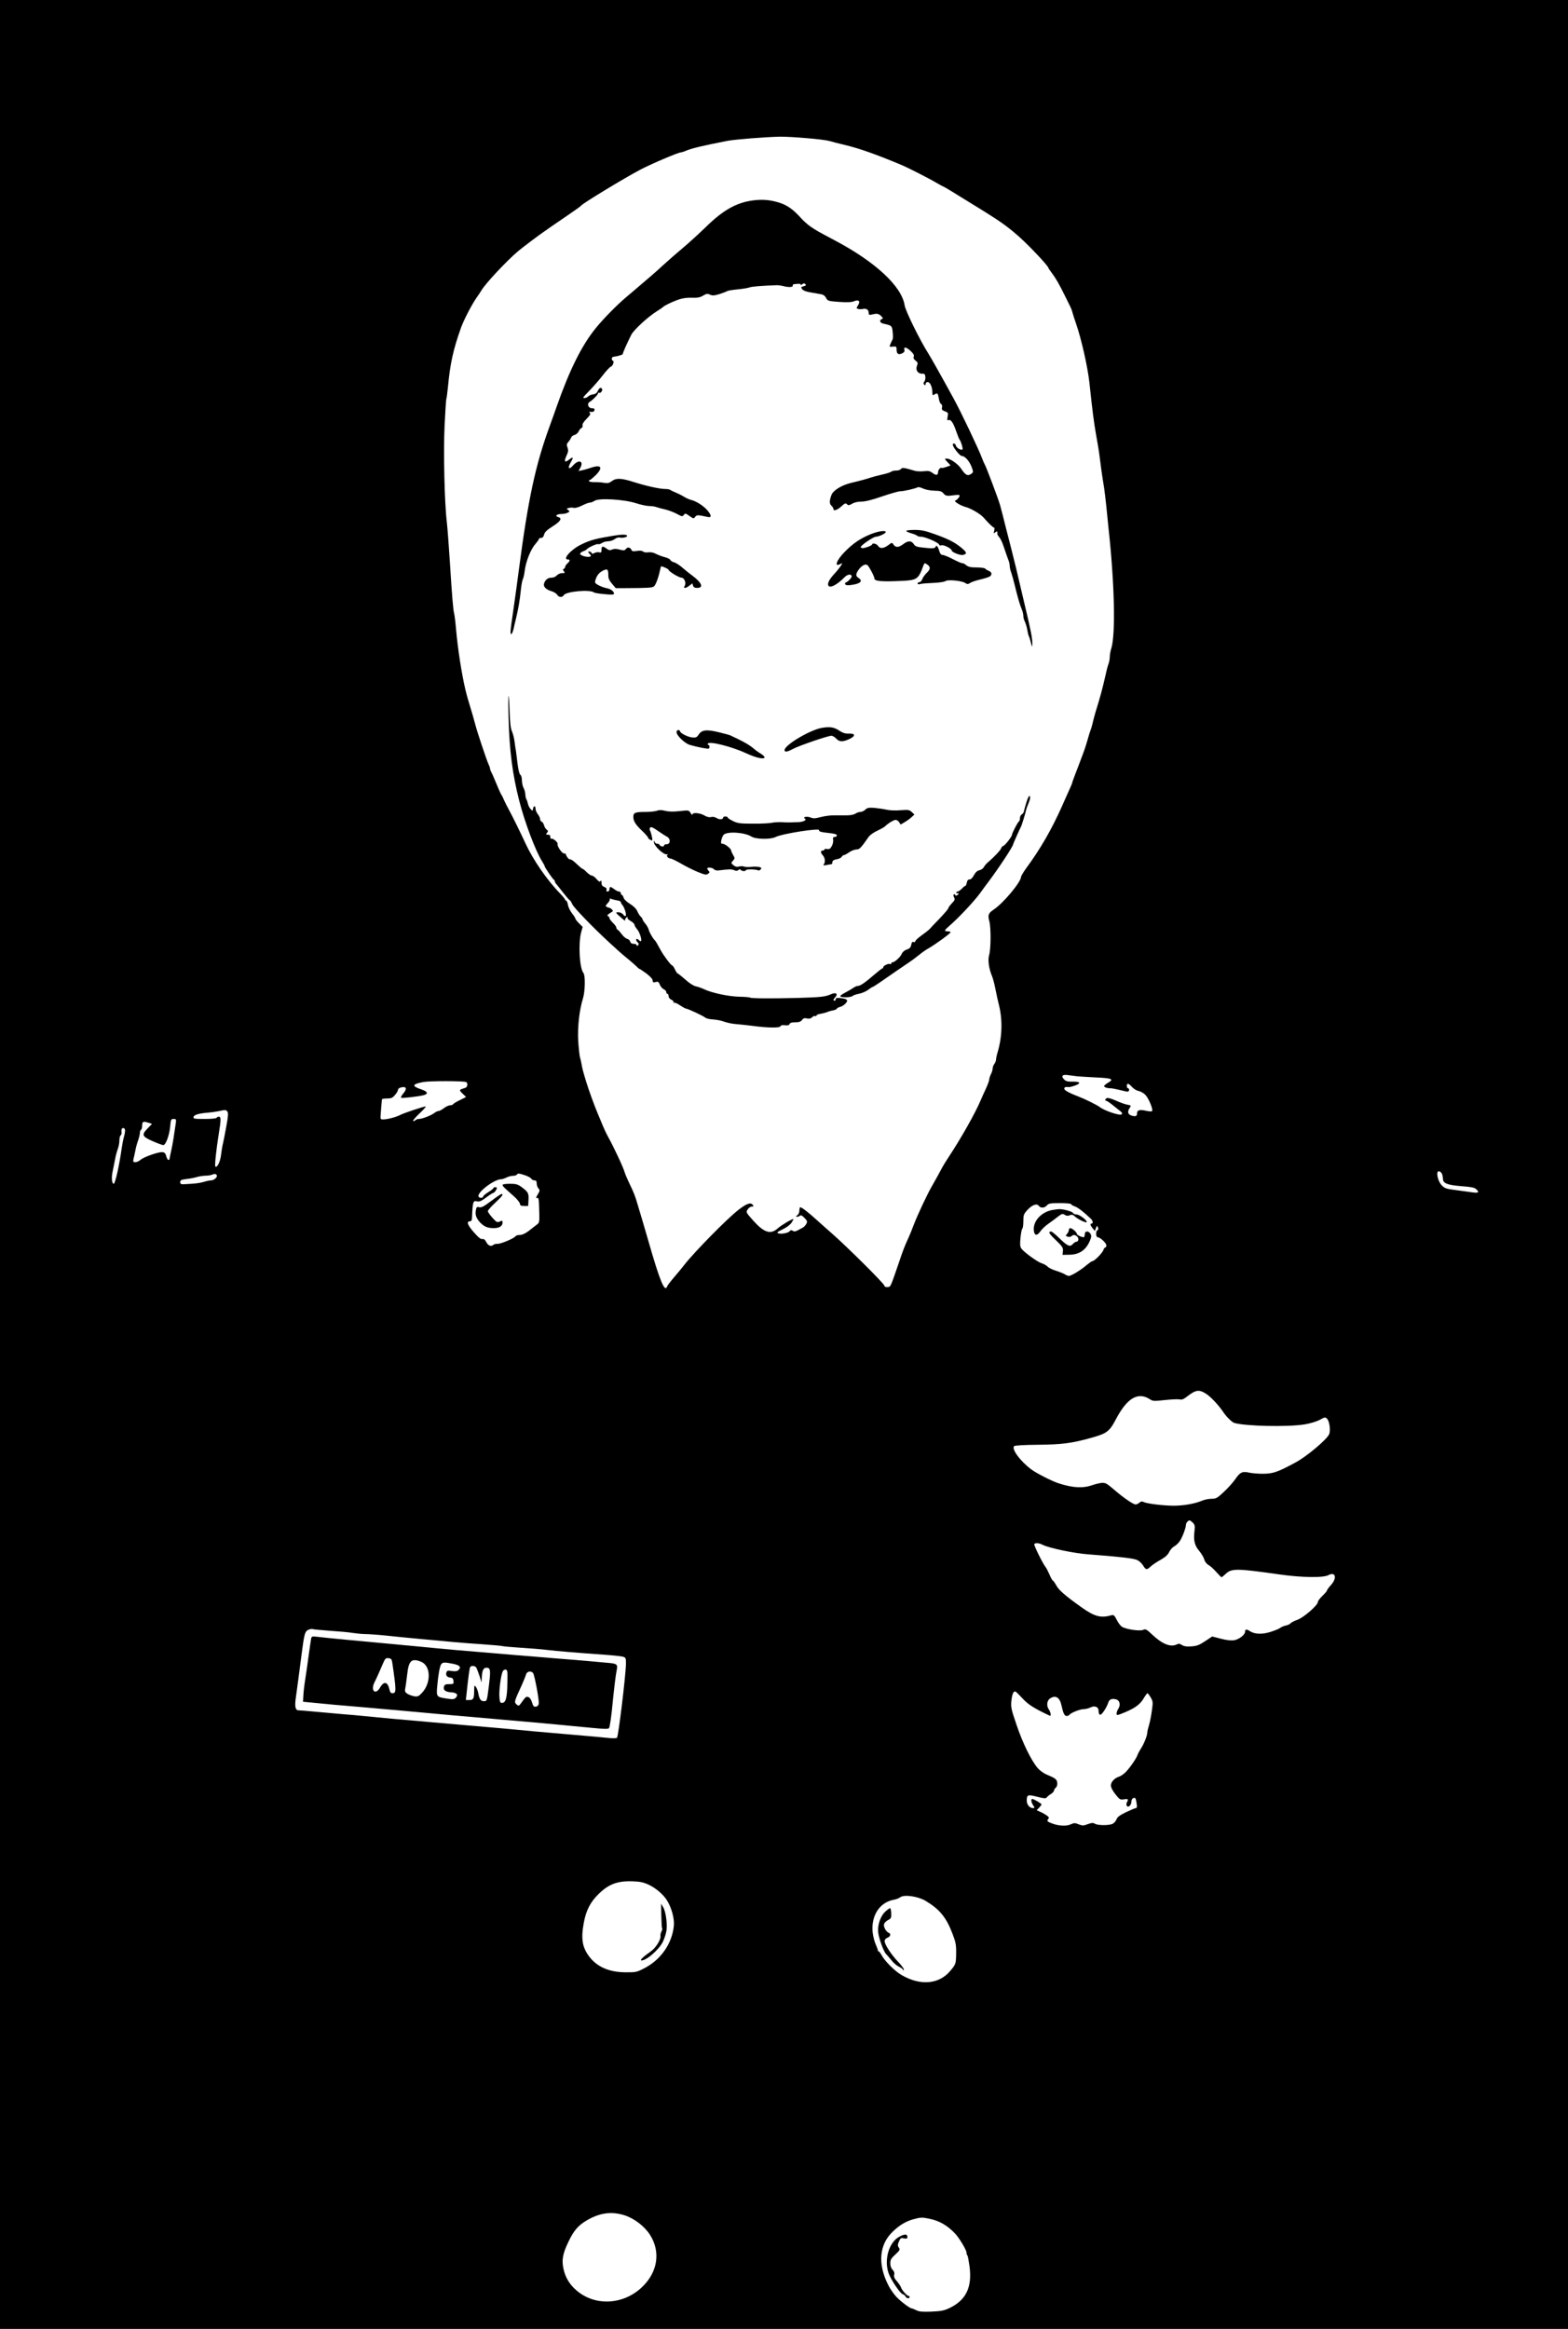 <?xml version="1.0" standalone="no"?>
<!DOCTYPE svg PUBLIC "-//W3C//DTD SVG 20010904//EN"
 "http://www.w3.org/TR/2001/REC-SVG-20010904/DTD/svg10.dtd">
<svg version="1.0" xmlns="http://www.w3.org/2000/svg"
 width="1379pt" height="2048pt" viewBox="0 0 1379 2048"
 preserveAspectRatio="xMidYMid meet">
<g transform="translate(0,2048) scale(0.1,-0.1)"
fill="#000000" stroke="none">
<path d="M0 10240 l0 -10240 6895 0 6895 0 0 10240 0 10240 -6895 0 -6895 0 0
-10240z m7095 9025 c88 -7 176 -18 195 -24 19 -6 84 -22 145 -37 122 -29 272
-82 489 -173 57 -23 252 -123 314 -160 29 -17 55 -31 57 -31 5 0 99 -57 190
-114 28 -17 59 -37 70 -43 11 -7 61 -38 110 -68 144 -90 214 -141 310 -228 90
-82 236 -238 244 -260 2 -7 16 -28 31 -47 33 -43 67 -102 115 -200 20 -41 41
-84 47 -95 6 -11 15 -33 19 -50 4 -16 19 -61 32 -100 47 -134 102 -378 118
-520 26 -247 40 -354 59 -460 12 -66 26 -149 30 -185 8 -68 24 -184 41 -285 5
-33 13 -105 19 -160 5 -55 14 -140 19 -190 53 -483 63 -929 25 -1055 -8 -25
-14 -59 -14 -77 0 -17 -5 -44 -10 -58 -6 -15 -17 -55 -24 -89 -32 -139 -46
-192 -92 -341 -8 -27 -19 -68 -24 -91 -5 -22 -13 -51 -19 -65 -5 -13 -17 -51
-26 -84 -9 -33 -23 -76 -30 -95 -7 -19 -19 -53 -28 -75 -8 -22 -28 -76 -46
-121 -17 -44 -31 -83 -31 -87 0 -4 -14 -37 -31 -74 -17 -38 -43 -95 -57 -128
-94 -211 -192 -380 -317 -550 -24 -33 -44 -67 -45 -75 -1 -47 -158 -235 -243
-290 -45 -31 -51 -47 -36 -102 15 -56 14 -244 -2 -297 -13 -43 -2 -120 26
-186 7 -16 21 -68 30 -115 9 -47 23 -110 31 -140 32 -131 28 -278 -12 -412 -8
-26 -14 -55 -14 -65 0 -11 -7 -28 -15 -39 -8 -10 -15 -29 -15 -40 0 -12 -7
-35 -15 -50 -8 -16 -15 -37 -15 -47 0 -9 -13 -45 -29 -80 -16 -34 -37 -80 -46
-102 -48 -114 -173 -335 -282 -500 -22 -33 -46 -72 -54 -87 -24 -45 -65 -121
-87 -158 -41 -68 -133 -264 -168 -356 -13 -35 -32 -83 -43 -106 -32 -69 -51
-117 -81 -208 -81 -236 -76 -225 -103 -228 -18 -2 -27 2 -31 15 -7 22 -330
343 -456 453 -47 41 -107 95 -135 120 -80 73 -142 120 -149 113 -3 -4 -6 -17
-6 -31 0 -14 -8 -31 -17 -38 -15 -11 -16 -13 -3 -14 9 0 21 5 26 10 7 7 20 0
39 -20 25 -26 27 -32 16 -53 -7 -12 -20 -27 -30 -32 -67 -37 -73 -39 -89 -28
-13 7 -20 6 -27 -4 -12 -16 -77 -28 -102 -18 -14 5 -5 13 41 35 36 17 67 41
78 59 11 17 18 31 15 31 -15 0 -109 -56 -137 -82 -63 -57 -121 -38 -218 71
-62 70 -63 71 -46 96 9 14 25 25 36 25 17 0 19 2 7 16 -18 22 -52 11 -123 -44
-95 -72 -390 -372 -477 -484 -18 -24 -58 -72 -89 -108 -31 -36 -60 -73 -63
-83 -21 -56 -64 48 -167 408 -23 77 -47 160 -54 185 -8 25 -24 79 -36 120 -25
87 -35 111 -78 200 -17 36 -34 76 -38 90 -11 42 -94 219 -147 315 -19 35 -34
67 -68 150 -4 11 -15 36 -23 55 -25 58 -81 211 -100 275 -32 106 -35 119 -41
155 -3 19 -10 49 -15 65 -4 17 -11 82 -15 145 -6 123 10 267 42 370 19 62 22
202 4 224 -34 41 -46 253 -21 353 l14 52 -32 32 c-18 18 -32 37 -32 41 0 5
-13 26 -29 46 -16 20 -33 54 -36 75 -4 20 -11 37 -16 37 -5 0 -9 4 -9 9 0 4
-21 30 -47 57 -110 112 -236 295 -300 434 -48 104 -115 239 -142 289 -17 30
-37 71 -46 90 -8 20 -19 43 -25 51 -5 8 -16 31 -24 50 -8 19 -24 58 -36 85
-11 28 -25 58 -30 67 -6 10 -10 23 -10 29 0 6 -7 25 -15 42 -17 37 -99 283
-114 342 -6 22 -17 63 -25 90 -36 118 -49 163 -63 220 -34 147 -67 357 -83
540 -5 61 -13 119 -16 130 -8 27 -19 152 -38 460 -9 143 -21 296 -26 341 -21
167 -31 621 -20 853 6 124 13 228 15 232 3 4 9 53 15 110 19 203 46 326 115
519 25 68 89 192 132 256 21 30 43 63 48 72 36 61 222 259 320 342 32 28 188
145 225 170 12 8 40 27 61 43 22 15 90 62 152 104 62 42 115 80 118 85 12 19
388 247 524 318 98 51 331 150 353 150 6 0 26 6 44 14 50 21 138 43 363 87 65
13 345 35 465 37 41 1 147 -5 235 -13z m2380 -8250 c28 -2 101 -7 163 -10 141
-6 161 -15 109 -45 -20 -12 -37 -26 -37 -30 0 -11 26 -20 55 -20 13 0 50 -7
82 -15 31 -8 63 -15 70 -15 7 0 13 7 13 15 0 8 -4 15 -10 15 -5 0 -10 9 -10
20 0 28 15 25 46 -9 14 -16 40 -32 58 -35 18 -4 45 -19 59 -34 30 -31 71 -132
59 -143 -4 -4 -28 -3 -53 3 -55 13 -79 6 -79 -21 0 -26 -11 -32 -46 -22 -34 9
-42 33 -20 66 16 24 15 24 -22 31 -20 4 -65 20 -99 36 -34 15 -68 25 -77 22
-17 -7 -22 -24 -7 -24 5 0 29 -16 53 -35 23 -19 54 -43 68 -54 18 -14 22 -23
15 -30 -15 -15 -152 31 -195 65 -21 16 -127 69 -180 89 -87 33 -130 57 -130
71 0 14 12 18 39 14 8 -1 34 6 59 15 54 21 41 35 -31 33 -37 0 -54 4 -69 20
-28 28 -15 45 31 38 20 -3 59 -8 86 -11z m-5377 -50 c18 -6 15 -45 -5 -51 -58
-18 -58 -18 -25 -51 l31 -30 -54 -27 c-30 -14 -57 -31 -60 -36 -3 -6 -16 -10
-27 -10 -12 0 -36 -11 -54 -25 -18 -14 -39 -25 -47 -25 -8 0 -25 -8 -38 -18
-29 -22 -107 -52 -135 -52 -11 0 -25 -5 -32 -12 -6 -6 -15 -9 -19 -5 -3 4 23
34 58 67 35 33 59 60 52 60 -18 0 -194 -59 -224 -75 -31 -17 -103 -37 -144
-39 -27 -1 -30 2 -28 29 2 35 10 136 12 148 1 4 21 7 45 7 37 0 48 5 70 31 14
17 26 36 26 44 0 14 21 25 51 25 26 0 24 -23 -6 -58 -14 -17 -22 -33 -17 -36
9 -5 150 11 197 23 44 11 37 32 -17 50 -90 30 -86 47 16 66 56 10 342 10 374
0z m-2099 -259 c10 -12 8 -41 -9 -133 -12 -65 -25 -134 -30 -153 -5 -19 -12
-62 -16 -96 -6 -58 -35 -117 -50 -102 -7 8 7 143 31 294 19 115 19 144 1 144
-8 0 -18 -4 -21 -10 -3 -6 -50 -10 -106 -10 -89 0 -100 2 -97 17 3 19 46 32
123 38 28 2 70 8 95 13 65 14 66 13 79 -2z m-453 -103 c-18 -125 -26 -176 -40
-241 -9 -40 -16 -75 -16 -78 0 -2 -4 -4 -10 -4 -5 0 -13 15 -18 33 -6 24 -14
33 -34 35 -33 4 -166 -43 -193 -68 -12 -11 -32 -20 -44 -20 -20 0 -22 4 -17
28 4 15 11 47 16 72 4 25 15 65 24 90 9 25 16 55 16 67 0 12 5 25 10 28 6 3
10 19 10 35 0 37 9 42 52 28 l35 -11 -39 -40 c-55 -57 -49 -71 46 -113 44 -19
85 -34 92 -34 21 0 52 82 60 158 6 68 8 72 31 72 22 0 23 -3 19 -37z m-446
-65 c0 -12 -4 -35 -9 -52 -6 -17 -15 -65 -21 -106 -21 -151 -57 -310 -70 -310
-16 0 -21 55 -10 105 6 28 15 75 21 105 5 30 16 72 24 93 8 20 15 55 15 77 0
21 5 42 10 45 6 4 10 14 9 23 -3 32 1 42 16 42 9 0 15 -9 15 -22z m11580 -377
c5 -11 10 -31 10 -45 0 -42 37 -57 161 -67 82 -6 116 -12 130 -25 32 -28 23
-37 -28 -30 -27 4 -92 13 -146 20 -87 11 -101 15 -127 42 -35 35 -54 124 -26
124 8 0 20 -9 26 -19z m-10773 -18 c6 -16 -26 -43 -50 -43 -12 0 -42 -6 -67
-14 -40 -11 -71 -15 -175 -20 -24 -1 -30 3 -30 19 0 17 9 21 55 27 30 3 71 11
90 17 19 6 53 11 75 12 22 0 49 4 60 9 24 10 37 8 42 -7z m2713 1 c25 -9 49
-22 53 -30 4 -8 17 -14 27 -14 15 0 20 -7 20 -27 0 -14 7 -34 15 -43 14 -16
14 -21 -6 -54 -15 -25 -17 -35 -7 -31 16 6 18 -5 21 -138 2 -68 -1 -81 -18
-93 -11 -8 -29 -22 -41 -32 -53 -44 -86 -62 -113 -62 -16 0 -33 -5 -37 -11
-11 -19 -134 -70 -159 -67 -12 1 -29 -3 -37 -10 -21 -17 -46 -6 -63 28 -10 19
-20 27 -33 24 -12 -4 -35 14 -76 61 -56 64 -66 95 -31 95 9 0 15 10 16 28 6
147 9 157 46 147 19 -4 37 3 79 35 29 22 58 40 63 40 9 0 31 31 31 44 0 3 -7
6 -15 6 -8 0 -15 -3 -15 -7 0 -5 -20 -21 -45 -36 -25 -16 -45 -32 -45 -37 0
-15 -29 -19 -40 -5 -25 31 133 155 198 155 9 0 30 7 46 15 15 8 41 15 57 15
15 0 31 5 34 10 8 14 22 12 75 -6z m4800 -253 c0 -5 15 -14 33 -20 28 -10 76
-47 140 -108 19 -18 23 -43 7 -43 -15 0 -12 -15 9 -41 l20 -24 9 25 c9 23 11
24 18 6 5 -13 3 -21 -4 -24 -17 -5 -15 -62 1 -62 22 0 77 -51 77 -71 0 -11 -4
-19 -9 -19 -5 0 -13 -10 -17 -22 -7 -25 -79 -98 -96 -98 -6 0 -27 -15 -48 -32
-50 -44 -138 -98 -159 -98 -9 0 -25 6 -36 14 -11 7 -46 21 -77 31 -31 9 -65
26 -74 36 -9 10 -33 24 -53 30 -40 13 -156 98 -179 130 -11 16 -13 37 -7 95 4
40 11 76 16 80 5 3 9 32 9 65 0 53 3 63 35 98 41 45 83 61 101 37 16 -22 51
-20 71 4 15 17 30 20 115 20 54 0 98 -4 98 -9z m1192 -1671 c41 -28 108 -100
148 -160 26 -39 75 -87 95 -93 98 -29 470 -37 618 -13 53 9 105 25 134 40 42
24 48 25 63 11 22 -20 34 -105 19 -138 -21 -47 -197 -195 -294 -247 -161 -87
-199 -100 -292 -100 -43 0 -96 5 -118 10 -59 13 -79 4 -120 -56 -21 -30 -66
-81 -102 -114 -58 -54 -68 -60 -107 -60 -24 0 -61 -7 -82 -16 -66 -28 -165
-45 -254 -45 -94 1 -235 18 -263 33 -13 7 -24 5 -36 -6 -10 -9 -25 -16 -34
-16 -20 0 -102 56 -177 120 -79 67 -83 69 -115 70 -17 0 -56 -9 -88 -20 -83
-29 -170 -25 -297 16 -59 19 -196 89 -240 122 -98 73 -176 180 -151 205 6 6
91 11 213 12 205 2 292 13 458 59 145 40 167 56 226 169 98 185 194 240 299
171 24 -16 36 -16 128 -6 56 6 114 9 129 6 21 -5 37 1 65 23 81 63 108 67 175
23z m-121 -1131 c17 -17 19 -28 14 -74 -10 -79 1 -127 42 -174 19 -23 39 -56
44 -74 5 -20 20 -39 35 -48 15 -7 46 -35 69 -61 24 -27 45 -48 48 -48 3 0 19
13 36 29 53 50 97 49 471 -4 203 -29 395 -31 436 -5 12 7 29 10 38 7 27 -11
19 -54 -19 -96 -19 -21 -35 -43 -35 -48 0 -5 -18 -26 -40 -47 -22 -21 -40 -45
-40 -54 0 -28 -124 -136 -179 -156 -27 -9 -55 -24 -61 -31 -6 -8 -26 -17 -43
-20 -18 -4 -39 -13 -47 -20 -8 -7 -46 -23 -84 -35 -74 -24 -140 -22 -182 5
-31 20 -44 19 -44 -4 0 -27 -53 -68 -97 -75 -24 -4 -66 0 -115 13 l-77 20 -62
-41 c-51 -34 -73 -43 -121 -46 -42 -3 -65 0 -83 12 -19 12 -30 14 -44 6 -53
-28 -128 1 -215 83 -53 50 -61 54 -83 44 -30 -13 -151 5 -187 28 -12 8 -33 36
-45 61 -19 38 -27 45 -45 40 -95 -27 -149 -13 -268 72 -140 100 -196 148 -218
190 -13 23 -26 42 -30 42 -4 0 -18 24 -30 53 -12 28 -28 59 -35 67 -23 28
-105 193 -99 201 8 13 41 11 72 -5 59 -30 279 -76 407 -85 263 -20 390 -34
422 -48 19 -7 43 -29 55 -48 24 -41 34 -43 67 -11 15 14 53 40 86 58 42 24 65
44 77 69 9 19 28 41 42 49 15 7 37 27 49 44 23 30 57 120 57 148 0 15 19 38
32 38 4 0 17 -9 29 -21z m-7588 -950 c77 -5 167 -13 201 -19 33 -5 84 -10 111
-10 28 0 113 -6 190 -14 77 -9 219 -22 315 -31 96 -9 222 -20 280 -26 58 -5
170 -14 250 -19 80 -6 154 -12 165 -15 11 -3 85 -10 164 -15 79 -5 183 -13
230 -19 91 -11 276 -26 501 -42 74 -5 149 -13 165 -17 29 -8 30 -11 30 -63 -1
-96 -67 -644 -79 -651 -6 -4 -31 -5 -56 -3 -25 3 -200 19 -390 35 -190 16
-390 34 -445 40 -55 5 -129 12 -165 15 -36 3 -139 12 -230 20 -91 8 -246 21
-345 30 -249 21 -493 44 -600 55 -49 5 -126 12 -170 15 -44 4 -149 13 -234 21
-85 8 -160 14 -167 14 -26 0 -33 34 -23 105 11 78 30 220 53 400 22 168 28
188 56 202 14 7 32 10 40 7 8 -3 77 -9 153 -15z m6094 -599 c46 -50 101 -85
236 -148 13 -6 7 34 -8 54 -23 31 -19 79 10 98 48 32 85 10 100 -60 16 -72 27
-94 45 -94 10 0 22 5 25 10 11 17 92 50 125 50 17 0 44 7 61 15 33 18 68 6 70
-23 2 -32 4 -37 14 -41 12 -6 57 61 71 104 10 32 30 41 70 31 31 -8 41 -48 20
-81 -9 -13 -16 -33 -16 -44 0 -18 4 -17 73 11 90 38 133 69 166 124 14 24 29
44 33 44 3 0 16 -17 28 -37 20 -35 21 -42 10 -118 -6 -44 -17 -101 -25 -126
-8 -26 -15 -55 -15 -65 0 -27 -31 -104 -57 -142 -12 -19 -25 -43 -29 -55 -10
-33 -82 -134 -115 -161 -16 -14 -39 -28 -51 -31 -37 -12 -68 -46 -68 -76 0
-17 15 -47 40 -78 37 -47 42 -49 75 -44 37 6 41 2 26 -26 -6 -10 -6 -23 -1
-31 12 -20 40 5 40 37 0 13 7 26 15 30 21 7 23 4 31 -45 5 -30 3 -42 -6 -42
-6 0 -45 -16 -87 -36 -57 -28 -77 -43 -84 -64 -6 -15 -21 -32 -35 -39 -33 -15
-129 -14 -154 1 -16 10 -28 9 -63 -3 -38 -15 -47 -15 -80 -2 -33 14 -41 13
-70 0 -36 -17 -102 -15 -159 6 -48 17 -54 23 -39 41 10 11 6 18 -16 33 -15 10
-41 25 -57 31 l-29 13 22 23 c11 12 21 25 21 28 0 8 -68 48 -81 48 -14 0 -11
-28 7 -55 15 -23 15 -25 -2 -25 -28 0 -54 30 -54 64 0 54 8 57 90 36 61 -16
77 -17 85 -7 6 8 22 22 38 31 15 10 27 24 27 31 0 7 7 18 16 25 9 8 14 25 12
42 -3 31 -16 41 -96 74 -24 10 -58 35 -76 56 -56 65 -133 222 -186 380 -48
140 -51 158 -45 213 7 63 20 89 39 78 6 -4 34 -32 63 -63z m-3296 -1632 c64
-29 131 -86 164 -138 42 -67 68 -164 61 -228 -17 -159 -118 -300 -266 -374
-60 -31 -72 -33 -161 -32 -141 1 -247 47 -316 137 -63 83 -75 159 -48 302 20
106 57 178 128 248 88 87 165 117 297 113 67 -2 97 -8 141 -28z m2438 -143
c125 -75 183 -145 239 -293 27 -70 32 -97 31 -165 -1 -96 -2 -100 -53 -160
-99 -118 -264 -131 -429 -34 -58 34 -145 121 -172 171 -11 20 -23 36 -27 36
-5 0 -8 5 -8 11 0 5 -9 29 -19 52 -11 24 -22 69 -26 102 -16 148 60 266 186
289 19 3 44 13 55 21 34 27 154 10 223 -30z m-2649 -2765 c88 -28 177 -96 226
-172 96 -150 69 -328 -69 -460 -166 -159 -418 -170 -580 -27 -60 52 -96 114
-112 190 -16 76 -6 131 44 235 47 99 86 144 161 188 114 67 216 81 330 46z
m2682 -31 c90 -18 162 -60 231 -134 36 -40 97 -142 97 -164 0 -10 3 -21 8 -25
4 -4 12 -49 19 -99 23 -182 -31 -293 -175 -363 -48 -23 -74 -28 -159 -32 -80
-3 -108 -1 -134 12 -18 9 -36 16 -40 16 -16 0 -95 59 -136 102 -22 24 -55 70
-71 103 -95 187 -80 357 40 471 58 56 115 90 180 108 67 18 76 18 140 5z"/>
<path d="M6625 18718 c-148 -19 -265 -85 -418 -235 -62 -60 -155 -145 -207
-188 -52 -44 -127 -109 -166 -145 -39 -36 -86 -78 -105 -94 -61 -52 -154 -131
-159 -136 -3 -3 -32 -27 -65 -55 -77 -65 -203 -192 -269 -275 -121 -150 -228
-365 -342 -690 -12 -36 -39 -110 -59 -165 -127 -348 -189 -638 -271 -1260 -13
-99 -34 -256 -48 -350 -14 -93 -26 -183 -26 -200 0 -41 17 -20 29 35 6 25 14
63 20 85 18 73 33 159 41 241 4 45 13 90 18 100 6 11 13 45 17 77 10 80 53
188 93 232 17 20 32 41 32 46 0 5 9 9 19 9 13 0 21 9 26 28 4 21 23 40 75 73
71 45 87 72 49 82 -32 8 -13 27 27 27 20 0 45 5 56 11 20 11 20 13 4 24 -15
12 -15 13 6 18 13 4 33 4 45 1 12 -3 42 5 71 20 28 14 59 26 69 26 10 0 29 7
42 16 37 26 259 13 364 -21 43 -14 95 -25 117 -25 21 0 49 -4 62 -9 13 -5 48
-14 78 -21 30 -7 77 -25 103 -39 44 -24 49 -25 61 -9 12 16 15 15 49 -9 36
-25 38 -26 51 -8 13 18 23 18 109 -1 37 -9 36 15 -4 61 -35 39 -98 79 -142 89
-16 4 -45 17 -65 30 -20 12 -53 28 -72 36 -19 7 -39 17 -45 22 -5 4 -25 8 -45
8 -48 0 -166 26 -276 61 -109 35 -155 37 -193 8 -23 -17 -37 -20 -68 -15 -21
4 -59 7 -85 6 -27 0 -48 4 -48 10 0 5 4 10 9 10 5 0 27 19 50 41 68 69 49 97
-44 65 -22 -8 -55 -17 -73 -21 l-34 -7 17 31 c30 59 -17 72 -64 19 -38 -43
-52 -28 -23 24 28 47 25 56 -12 27 -39 -31 -48 -20 -25 31 17 37 19 50 10 74
-9 25 -8 33 8 50 10 12 21 29 24 38 3 10 17 20 30 23 14 4 30 18 36 31 6 14
17 27 25 30 7 3 12 13 9 23 -3 11 10 32 36 58 31 31 37 43 28 52 -9 9 -6 11
13 9 16 -2 25 3 28 15 3 12 -3 17 -22 17 -32 0 -47 39 -21 55 26 15 75 65 75
76 0 6 4 8 9 5 12 -8 34 21 26 34 -11 17 -23 11 -37 -17 -9 -19 -22 -29 -42
-31 -16 -2 -35 -10 -43 -18 -14 -14 -43 -20 -43 -9 0 3 26 32 58 64 31 32 82
90 112 129 30 39 62 74 71 77 19 6 34 48 19 53 -14 5 -12 32 3 34 41 5 87 19
85 27 -2 6 38 96 74 167 22 44 149 160 228 209 25 15 47 31 50 34 10 12 71 42
127 63 41 15 78 21 125 20 51 -2 74 2 101 18 29 18 39 19 61 9 22 -10 37 -9
84 5 31 10 62 22 67 26 6 4 46 11 90 15 43 4 91 12 105 17 20 8 101 15 245 20
11 0 34 -3 50 -7 48 -13 90 -12 87 3 -2 12 3 14 50 16 16 1 24 -2 20 -9 -3 -5
2 -4 12 4 12 11 20 11 28 3 11 -11 9 -13 -29 -24 -9 -2 -8 -8 2 -21 8 -12 35
-22 72 -28 32 -6 73 -13 91 -16 22 -3 37 -14 47 -33 14 -26 18 -28 115 -35 72
-5 110 -3 131 6 42 17 58 0 35 -36 -15 -23 -15 -26 -1 -31 9 -4 28 -4 44 -1
31 7 51 -7 51 -36 0 -16 5 -18 28 -13 44 11 59 9 82 -14 17 -17 18 -21 5 -26
-24 -10 -17 -33 13 -40 76 -17 77 -17 83 -75 3 -30 3 -58 -1 -64 -3 -5 -12
-23 -18 -38 -12 -28 -12 -28 20 -25 30 3 33 0 33 -24 0 -39 15 -51 48 -36 18
9 25 18 21 30 -9 31 14 28 52 -6 27 -25 35 -39 30 -52 -5 -13 0 -23 16 -35 20
-16 22 -21 12 -47 -14 -36 9 -70 46 -68 20 1 26 -4 28 -27 2 -16 -2 -35 -9
-43 -9 -11 -9 -18 -1 -26 9 -9 12 -8 12 5 0 10 8 17 19 17 21 0 41 -44 41 -92
0 -25 2 -27 20 -16 24 15 29 10 37 -38 3 -22 12 -43 20 -47 8 -5 11 -17 8 -30
-5 -18 0 -25 25 -34 29 -11 31 -14 24 -47 -5 -30 -4 -35 9 -30 20 7 41 -24 67
-100 11 -33 24 -64 28 -70 14 -18 32 -78 27 -87 -9 -13 -53 11 -58 32 -5 20
-27 27 -27 8 0 -22 62 -99 79 -99 27 0 66 -44 86 -96 16 -44 16 -46 -1 -59
-33 -25 -52 -15 -93 46 -26 39 -95 87 -123 86 -23 0 -23 -1 7 -33 l25 -27 -37
-13 c-20 -7 -39 -11 -42 -9 -8 9 -31 -17 -31 -36 0 -29 -17 -32 -49 -8 -24 18
-38 20 -77 15 -27 -3 -62 -1 -79 4 -95 28 -110 30 -121 16 -6 -8 -24 -14 -42
-14 -17 1 -37 -4 -44 -10 -7 -6 -45 -18 -83 -26 -39 -9 -81 -20 -95 -25 -32
-11 -85 -26 -181 -49 -76 -19 -149 -63 -165 -101 -20 -50 -21 -80 -3 -97 11
-9 19 -23 19 -31 0 -21 37 -7 74 28 26 24 33 26 45 15 11 -12 18 -11 45 4 19
12 50 19 81 19 34 0 92 14 181 45 73 25 146 46 162 46 32 0 134 24 153 35 5 4
27 -1 47 -11 22 -10 62 -18 99 -19 51 -1 64 -5 80 -23 19 -24 31 -26 101 -16
23 3 42 2 42 -3 0 -14 -23 -40 -39 -45 -17 -5 46 -44 87 -55 47 -11 136 -63
164 -96 41 -48 82 -87 91 -87 4 0 4 -12 1 -27 -7 -25 -6 -27 9 -14 16 13 22 8
18 -13 -1 -5 7 -18 17 -30 11 -11 30 -52 42 -91 13 -38 29 -85 36 -103 8 -18
14 -44 14 -57 0 -14 6 -42 14 -62 7 -21 21 -69 30 -108 25 -103 46 -176 62
-213 8 -18 14 -44 14 -58 0 -14 6 -37 14 -52 7 -15 17 -47 21 -72 4 -25 10
-49 14 -55 3 -5 11 -30 17 -55 11 -44 12 -44 13 -11 1 46 -13 118 -70 356 -26
110 -59 250 -73 310 -15 61 -33 135 -41 165 -8 30 -30 118 -50 195 -19 77 -41
163 -49 191 -15 54 -124 343 -135 359 -4 6 -16 33 -26 60 -28 76 -188 412
-248 520 -18 33 -47 85 -63 115 -63 114 -136 244 -158 279 -77 121 -202 376
-210 426 -25 167 -258 383 -614 571 -149 79 -168 90 -213 121 -25 17 -64 52
-87 78 -67 75 -122 113 -192 134 -78 24 -145 29 -225 19z"/>
<path d="M7970 15811 c0 -4 20 -14 45 -21 25 -7 48 -17 51 -21 3 -5 19 -9 35
-9 36 0 159 -54 159 -70 0 -7 8 -9 21 -5 19 6 89 -30 89 -46 0 -15 76 -45 99
-39 38 9 35 23 -14 63 -56 47 -116 78 -241 122 -78 28 -113 35 -171 35 -40 0
-73 -4 -73 -9z"/>
<path d="M7654 15781 c-89 -37 -153 -80 -226 -155 -72 -73 -94 -136 -38 -106
21 11 21 11 4 -17 -10 -15 -34 -46 -55 -68 -45 -49 -62 -82 -55 -102 12 -30
75 1 147 74 26 25 59 27 59 3 0 -12 -33 -46 -51 -52 -7 -2 -9 -9 -5 -17 5 -8
22 -10 54 -5 80 11 104 35 62 62 -27 16 -25 37 5 77 26 33 55 48 73 36 13 -8
62 -100 62 -117 0 -25 58 -31 245 -22 130 6 143 16 185 132 10 27 12 27 33 13
32 -21 32 -42 -2 -74 -17 -16 -35 -41 -40 -56 -6 -15 -17 -27 -26 -27 -8 0
-15 -5 -15 -11 0 -7 9 -9 23 -5 12 4 64 8 115 10 51 2 99 9 107 16 18 15 141
4 173 -16 19 -13 25 -12 45 0 12 9 54 22 92 31 38 9 75 21 82 27 20 16 15 38
-11 48 -13 5 -27 14 -31 19 -3 6 -37 11 -74 11 -54 0 -74 4 -95 21 -15 12 -29
19 -32 16 -3 -2 -39 13 -80 34 -41 22 -84 39 -94 39 -14 0 -23 12 -31 40 -12
38 -24 50 -31 31 -5 -14 -27 -16 -105 -7 -60 6 -74 11 -87 32 -21 31 -50 31
-92 -1 -40 -30 -67 -32 -85 -5 -14 21 -14 21 -48 -5 -42 -30 -72 -32 -89 -5
-12 19 -52 28 -52 12 0 -9 -59 -32 -83 -32 -9 0 -17 4 -17 9 0 15 111 91 133
91 24 0 87 29 87 41 0 18 -67 8 -136 -20z"/>
<path d="M5395 15769 c-152 -25 -203 -38 -279 -75 -93 -44 -174 -134 -121
-134 21 0 19 -13 -5 -35 -11 -10 -20 -24 -20 -31 0 -7 -6 -14 -12 -17 -10 -3
-10 -7 1 -20 12 -15 10 -17 -16 -17 -16 0 -36 -9 -46 -20 -10 -12 -29 -20 -46
-20 -32 0 -56 -18 -66 -51 -9 -27 15 -53 65 -68 22 -6 44 -21 50 -31 13 -24
46 -26 58 -4 19 33 230 52 267 24 6 -5 47 -11 93 -15 61 -6 82 -5 82 4 0 20
-27 41 -62 48 -18 3 -50 14 -71 25 -31 16 -37 23 -32 41 13 46 31 69 66 88 42
21 49 15 49 -45 0 -22 10 -44 33 -70 l32 -38 85 0 c197 1 236 3 251 15 16 12
41 81 54 145 4 17 8 32 9 32 15 0 66 -24 66 -31 0 -13 91 -69 113 -69 25 0 44
-46 29 -71 -17 -26 7 -26 41 1 l26 20 6 -20 c4 -14 15 -20 35 -20 61 0 43 45
-41 108 -28 20 -69 54 -92 74 -24 20 -55 40 -69 43 -15 4 -29 13 -32 20 -3 8
-24 19 -48 25 -24 6 -59 19 -78 29 -22 12 -47 17 -68 14 -18 -3 -39 0 -47 7
-9 8 -28 9 -55 5 -31 -5 -41 -3 -46 8 -9 24 -35 29 -49 10 -11 -15 -19 -16
-56 -6 -30 8 -49 8 -66 0 -19 -8 -29 -7 -52 11 -32 23 -41 20 -41 -16 0 -20
-4 -23 -21 -19 -12 3 -30 0 -41 -6 -16 -9 -22 -9 -25 1 -3 6 -12 12 -20 12
-14 0 -14 -3 2 -20 15 -17 16 -20 3 -25 -21 -8 -81 8 -86 23 -2 6 9 17 24 23
16 5 31 14 34 18 9 15 91 52 100 46 6 -3 20 1 32 9 12 9 38 16 56 16 19 0 45
9 58 19 14 11 33 17 44 14 27 -7 72 5 65 17 -7 11 -47 11 -120 -1z"/>
<path d="M4473 14155 c8 -279 34 -484 93 -715 48 -189 143 -441 200 -532 13
-20 24 -41 24 -45 0 -10 73 -117 83 -121 4 -2 7 -8 7 -14 0 -5 6 -16 13 -23 6
-8 17 -20 22 -27 65 -83 91 -114 98 -116 4 -2 13 -18 21 -35 11 -28 192 -214
323 -334 23 -21 59 -54 80 -73 21 -19 60 -53 88 -75 27 -22 59 -50 71 -62 12
-13 24 -23 27 -23 4 0 31 -19 62 -41 34 -26 55 -49 55 -62 0 -16 5 -18 26 -13
22 6 27 2 37 -23 6 -16 21 -34 34 -40 13 -6 23 -17 23 -26 0 -8 5 -15 10 -15
6 0 10 -9 10 -20 0 -12 10 -25 25 -32 13 -6 22 -15 18 -21 -3 -6 -2 -7 4 -4 5
3 29 -7 54 -24 24 -16 48 -29 53 -29 15 0 150 -63 169 -79 9 -8 41 -15 70 -16
28 -2 72 -10 97 -20 25 -9 72 -19 105 -21 33 -3 96 -9 140 -15 132 -18 242
-20 249 -4 3 9 16 12 39 9 25 -3 37 0 41 11 4 10 20 15 50 15 34 0 48 5 59 20
11 15 21 19 44 14 21 -4 35 -1 46 11 9 9 21 13 27 10 5 -3 10 -2 10 4 0 6 17
13 38 16 20 4 46 10 57 15 11 5 35 12 53 15 17 4 32 10 32 15 0 4 12 11 27 15
15 3 37 17 49 30 27 29 17 41 -43 48 -32 3 -43 1 -43 -9 0 -8 -4 -14 -10 -14
-15 0 -12 11 7 32 26 29 3 44 -38 25 -52 -23 -89 -27 -304 -33 -236 -6 -396
-4 -409 3 -5 4 -48 7 -95 8 -93 2 -240 33 -309 66 -24 11 -58 23 -75 26 -19 4
-57 29 -91 60 -33 29 -63 53 -67 53 -4 0 -14 16 -23 35 -9 19 -20 35 -24 35
-11 0 -75 86 -102 135 -27 51 -44 79 -50 85 -17 15 -48 69 -54 92 -3 14 -17
40 -31 56 -14 17 -25 34 -25 40 0 5 -7 15 -16 22 -8 8 -21 28 -29 47 -9 21
-32 44 -65 65 -30 18 -53 41 -56 55 -4 12 -10 23 -15 23 -5 0 -9 7 -9 15 0 8
-7 15 -16 15 -9 0 -27 9 -41 20 -14 11 -30 20 -34 20 -5 0 -9 -9 -9 -20 0 -12
-7 -20 -16 -20 -10 0 -14 5 -10 15 4 11 -3 19 -19 25 -18 7 -25 17 -25 37 0
19 -3 24 -9 15 -6 -10 -14 -6 -34 17 -14 17 -33 31 -42 31 -8 0 -29 14 -45 30
-16 17 -33 30 -37 30 -5 0 -28 20 -53 44 -24 24 -50 42 -57 39 -9 -4 -34 27
-37 47 -1 3 -8 5 -16 5 -18 0 -62 65 -56 82 6 14 -42 55 -55 47 -5 -3 -9 4 -9
15 0 15 -6 21 -21 21 -19 0 -20 2 -8 16 11 14 11 18 -3 28 -9 7 -20 24 -23 38
-4 15 -13 29 -21 32 -8 3 -14 13 -14 23 0 10 -9 29 -20 43 -11 14 -20 35 -20
48 0 28 -18 29 -22 0 -3 -21 -4 -21 -20 -4 -10 9 -20 29 -24 44 -3 15 -9 35
-15 44 -5 10 -9 30 -9 45 -1 16 -7 39 -15 53 -8 14 -14 44 -15 67 0 24 -6 45
-14 50 -8 5 -18 44 -25 103 -6 52 -13 102 -14 110 -2 8 -7 42 -11 75 -4 33
-15 76 -24 95 -11 25 -17 75 -20 170 -2 74 -6 137 -9 140 -3 3 -3 -89 0 -205z
m955 -1593 c17 -2 32 -9 32 -15 0 -6 6 -18 14 -26 18 -22 37 -81 29 -94 -4 -6
-11 -3 -20 8 -7 11 -24 21 -38 22 -28 4 -32 -2 -12 -20 44 -40 69 -61 65 -52
-3 6 0 16 8 23 13 12 15 11 13 -4 0 -4 13 -15 30 -25 17 -10 31 -24 31 -31 0
-7 11 -26 24 -41 22 -25 43 -93 33 -103 -3 -3 -12 2 -20 11 -9 8 -18 11 -21 6
-4 -5 1 -17 10 -26 13 -12 14 -19 5 -28 -8 -8 -11 -8 -11 1 0 7 -12 12 -26 12
-17 0 -28 6 -31 19 -3 11 -15 22 -27 25 -12 3 -32 20 -46 38 -13 18 -29 37
-37 41 -7 4 -13 14 -13 21 0 7 -13 25 -30 41 -16 16 -30 34 -30 41 0 7 -6 15
-12 17 -13 6 -6 14 32 37 12 7 13 11 2 22 -7 7 -16 13 -20 14 -4 0 -15 4 -24
8 -15 7 -15 10 7 34 13 14 21 30 18 36 -4 6 1 6 13 1 10 -4 34 -10 52 -13z"/>
<path d="M7232 14080 c-102 -15 -332 -151 -332 -196 0 -21 23 -17 76 11 54 29
307 115 336 115 10 0 29 -11 42 -25 28 -30 56 -31 114 -5 57 26 57 51 -1 49
-31 -2 -53 5 -83 24 -47 32 -82 38 -152 27z"/>
<path d="M5950 14042 c0 -30 71 -98 115 -112 68 -20 160 -38 168 -33 11 7 8
33 -4 33 -5 0 -7 5 -3 11 14 23 211 -27 336 -85 84 -39 152 -55 162 -38 3 6
-11 20 -31 33 -21 12 -49 32 -63 45 -28 25 -74 53 -140 85 -25 12 -53 25 -62
30 -9 5 -57 18 -107 30 -108 26 -148 21 -176 -20 -17 -26 -24 -29 -58 -26 -40
4 -107 39 -107 56 0 5 -7 9 -15 9 -8 0 -15 -8 -15 -18z"/>
<path d="M9025 13418 c-11 -35 -20 -69 -21 -77 -2 -8 -10 -18 -18 -23 -9 -5
-16 -20 -16 -33 0 -13 -4 -27 -10 -30 -10 -6 -60 -102 -60 -116 0 -15 -64 -98
-77 -98 -6 -1 -14 -10 -18 -20 -5 -17 -62 -78 -121 -128 -11 -10 -26 -28 -32
-39 -6 -12 -24 -24 -39 -27 -19 -4 -34 -18 -48 -44 -13 -24 -27 -37 -38 -37
-12 1 -20 -7 -24 -27 -3 -16 -9 -29 -13 -29 -4 0 -18 -11 -31 -25 -13 -13 -30
-25 -36 -25 -7 0 -13 -5 -13 -11 0 -5 5 -7 10 -4 6 3 10 2 10 -3 0 -6 -7 -12
-15 -16 -8 -3 -15 -1 -15 5 0 6 -5 7 -10 4 -7 -4 -6 -13 1 -27 9 -17 6 -25
-20 -52 -17 -18 -31 -37 -31 -43 0 -6 -35 -47 -77 -91 -43 -44 -83 -86 -89
-94 -7 -7 -37 -31 -68 -53 -31 -22 -56 -45 -56 -52 0 -7 -7 -10 -15 -7 -11 5
-17 -3 -21 -25 -5 -23 -14 -33 -39 -41 -21 -7 -37 -21 -45 -39 -11 -28 -68
-78 -82 -73 -5 1 -8 -3 -8 -9 0 -6 -6 -9 -13 -6 -16 6 -63 -18 -59 -30 1 -4
-2 -8 -6 -8 -5 0 -37 -25 -73 -56 -82 -71 -123 -99 -144 -99 -9 0 -29 -8 -43
-19 -15 -10 -46 -28 -69 -40 -24 -12 -43 -26 -43 -31 0 -14 93 -13 107 1 6 6
32 15 57 20 26 5 62 20 80 34 18 14 36 25 39 25 3 0 32 18 64 40 79 55 217
150 262 180 21 14 58 41 82 61 24 20 62 47 84 59 57 32 195 132 195 142 0 4
-11 8 -25 8 -34 0 -31 9 14 48 77 65 220 218 270 287 28 39 59 81 70 95 89
118 221 317 221 335 0 4 58 135 69 155 8 14 39 117 46 150 2 8 10 32 19 52 17
41 21 68 8 68 -5 0 -17 -28 -27 -62z"/>
<path d="M7610 13360 c-11 -11 -30 -20 -43 -20 -12 0 -32 -7 -44 -15 -13 -9
-43 -15 -75 -15 -29 0 -79 0 -110 0 -31 1 -85 -6 -119 -15 -49 -13 -67 -14
-90 -4 -32 13 -74 4 -50 -10 19 -12 -13 -29 -59 -31 -19 0 -48 -1 -65 -2 -16
-1 -52 0 -80 2 -27 1 -68 -1 -90 -6 -22 -4 -97 -8 -167 -7 -109 0 -132 3 -172
23 -25 12 -46 26 -46 31 0 5 -9 9 -20 9 -11 0 -20 -4 -20 -9 0 -18 -33 -21
-57 -5 -16 10 -34 13 -50 9 -16 -4 -37 1 -60 15 -38 22 -103 27 -103 8 0 -7
-8 -2 -16 12 -16 26 -17 26 -98 17 -55 -6 -95 -5 -127 3 -32 8 -53 8 -73 0
-15 -5 -57 -10 -94 -10 -97 0 -112 -6 -112 -44 0 -38 21 -70 83 -128 26 -25
47 -50 47 -55 0 -9 22 -23 36 -23 6 0 -8 63 -18 84 -7 12 -6 22 1 29 8 8 27
-1 66 -29 31 -21 67 -45 81 -52 34 -18 31 -67 -3 -66 -13 0 -23 -5 -23 -12 0
-7 -8 -10 -20 -7 -11 3 -20 9 -20 14 0 5 -9 9 -19 9 -11 0 -22 8 -24 18 -4 13
-5 13 -6 -4 -1 -30 82 -110 112 -107 12 1 16 0 9 -3 -17 -8 3 -34 26 -34 8 0
49 -20 91 -44 42 -25 109 -58 148 -74 62 -25 75 -28 90 -16 14 10 16 15 6 25
-7 7 -13 17 -13 21 0 14 47 9 59 -6 8 -9 24 -13 44 -10 88 11 112 11 133 2 17
-8 27 -8 38 1 10 8 16 9 21 1 7 -12 45 -14 45 -2 0 10 93 8 108 -2 6 -3 15 1
22 9 10 12 7 15 -14 21 -15 3 -45 4 -69 1 -23 -3 -51 -2 -62 2 -11 5 -31 5
-45 1 -19 -5 -33 -2 -49 11 -23 19 -23 20 -5 40 18 20 18 22 1 51 -9 16 -17
34 -17 39 0 16 -53 58 -74 59 -16 0 -17 5 -12 32 4 18 13 39 20 47 32 32 185
22 245 -16 38 -24 167 -26 211 -4 58 30 399 83 384 60 -6 -11 21 -18 91 -25
45 -5 65 -11 65 -20 0 -8 -8 -14 -19 -14 -14 0 -17 -6 -14 -24 3 -13 -2 -38
-11 -55 -13 -25 -22 -30 -41 -27 -14 3 -25 0 -25 -5 0 -5 -7 -9 -15 -9 -20 0
-19 -19 1 -41 20 -22 24 -59 10 -78 -9 -12 -5 -13 23 -8 18 4 37 7 42 7 5 0 9
6 9 14 0 18 12 26 48 32 15 3 31 12 35 20 4 8 13 14 18 14 6 0 27 11 47 25 20
14 49 25 64 25 27 0 39 12 110 114 10 13 42 36 72 50 30 14 61 31 68 38 31 30
78 58 95 58 10 0 24 -9 31 -21 l13 -20 37 22 c20 12 48 32 60 44 l24 22 -23
22 c-22 20 -31 21 -99 16 -45 -4 -95 -2 -125 5 -27 6 -76 13 -108 16 -47 3
-61 0 -77 -16z"/>
<path d="M4420 10060 c0 -11 12 -23 93 -94 31 -27 57 -58 59 -70 2 -17 10 -21
38 -21 l35 0 3 53 c3 60 -3 70 -62 114 -33 24 -49 28 -103 28 -35 0 -63 -4
-63 -10z"/>
<path d="M4320 9919 c-64 -48 -86 -60 -105 -55 -21 5 -25 2 -30 -27 -8 -41 5
-74 41 -111 36 -35 63 -46 119 -46 47 0 75 19 75 50 0 17 -3 18 -25 8 -22 -10
-28 -7 -64 33 -22 24 -40 50 -41 58 0 7 29 41 65 74 62 58 76 77 56 77 -6 0
-46 -27 -91 -61z"/>
<path d="M9253 9839 c-95 -18 -168 -97 -161 -177 4 -49 28 -53 58 -10 12 18
44 49 72 68 27 19 65 47 85 63 32 24 38 26 57 14 15 -10 27 -11 44 -4 18 8 27
6 45 -10 25 -24 95 -58 103 -51 11 12 -61 68 -87 68 -15 0 -29 6 -32 13 -5 13
-85 35 -122 34 -11 0 -39 -4 -62 -8z"/>
<path d="M9400 9663 c0 -9 -7 -24 -16 -34 -14 -16 -14 -18 6 -24 12 -4 27 -2
33 4 15 15 33 14 51 -4 17 -17 11 -45 -9 -45 -6 0 -20 -9 -30 -20 -25 -28 -46
-19 -118 51 -33 32 -65 59 -72 59 -30 0 -20 -18 41 -76 58 -56 65 -67 62 -96
l-3 -33 60 1 c86 1 144 40 179 120 14 33 16 46 7 63 -17 30 -51 28 -51 -4 0
-14 -4 -25 -9 -25 -21 0 -61 20 -61 31 0 14 -41 48 -57 49 -7 0 -13 -8 -13
-17z"/>
<path d="M2736 6069 c-2 -13 -12 -78 -21 -144 -9 -66 -22 -160 -30 -210 -8
-49 -16 -115 -17 -145 l-3 -55 115 -11 c63 -7 228 -22 365 -33 296 -26 501
-44 800 -72 121 -11 297 -26 390 -34 284 -24 591 -52 875 -80 103 -10 138 -11
146 -2 7 7 22 110 33 232 12 121 27 242 33 268 12 58 7 65 -52 72 -107 10
-279 26 -465 40 -110 9 -274 22 -365 30 -91 8 -250 21 -355 30 -104 8 -257 22
-340 30 -82 8 -224 21 -315 30 -395 36 -662 62 -737 71 -49 6 -52 5 -57 -17z
m716 -224 c34 -235 34 -255 -1 -255 -14 0 -21 9 -26 33 -15 69 -49 76 -83 16
-40 -69 -85 -26 -49 46 15 29 41 86 78 173 17 38 22 43 46 40 25 -3 29 -8 35
-53z m253 21 c85 -36 88 -187 5 -274 -28 -30 -37 -33 -67 -29 -19 4 -46 13
-60 22 -21 14 -24 22 -19 48 4 18 11 72 17 121 13 124 39 147 124 112z m278
-17 c60 -12 76 -29 50 -54 -11 -12 -26 -14 -58 -10 -33 6 -43 4 -48 -9 -10
-26 3 -45 31 -48 21 -2 28 -9 30 -30 3 -26 1 -28 -37 -28 -31 0 -41 -4 -46
-20 -10 -31 11 -49 63 -52 51 -3 66 -23 38 -50 -12 -12 -26 -13 -78 -5 -89 14
-91 16 -83 106 9 105 23 181 36 197 14 17 29 17 102 3z m204 -31 c5 -7 18 -40
29 -73 l19 -60 3 55 c3 59 19 81 52 73 24 -6 25 -36 9 -162 -17 -132 -16 -131
-44 -131 -27 0 -39 18 -49 71 -3 19 -13 44 -21 55 -13 17 -14 15 -15 -33 0
-70 -7 -83 -43 -83 l-30 0 7 63 c14 134 25 218 31 227 9 14 41 12 52 -2z m275
-142 c-2 -127 -14 -171 -47 -171 -17 0 -20 8 -23 55 -4 60 14 194 30 223 5 10
17 17 26 15 15 -3 17 -18 14 -122z m226 92 c13 -17 55 -238 50 -269 -2 -16
-11 -25 -25 -27 -18 -3 -24 4 -34 37 -7 25 -20 43 -32 47 -21 7 -24 3 -68 -58
-14 -19 -19 -21 -33 -9 -26 22 -26 23 43 173 16 36 33 78 37 92 7 28 43 36 62
14z"/>
<path d="M5816 3634 c1 -58 4 -108 7 -111 4 -3 1 -15 -5 -27 -7 -11 -11 -31
-9 -43 3 -31 -42 -103 -85 -133 -67 -47 -101 -79 -82 -80 44 0 151 93 186 161
12 24 26 64 31 89 13 58 -2 178 -27 219 l-18 30 2 -105z"/>
<path d="M7792 3675 c-46 -38 -75 -118 -69 -185 5 -54 49 -175 71 -195 6 -5
26 -29 44 -51 17 -23 47 -49 66 -58 19 -9 37 -22 39 -29 4 -8 6 -7 6 3 1 8
-23 40 -52 70 -60 63 -117 151 -117 180 0 13 10 24 25 30 27 10 33 35 11 43
-24 10 -48 54 -41 77 3 11 19 27 35 35 27 14 29 20 28 60 -1 25 -6 45 -9 45
-4 0 -21 -11 -37 -25z"/>
<path d="M7910 811 c-92 -48 -137 -202 -95 -322 21 -58 100 -176 124 -184 10
-3 22 -12 25 -20 6 -17 36 -21 36 -5 0 6 -4 10 -10 10 -13 0 -59 51 -66 75 -4
11 -20 35 -36 54 -22 24 -28 40 -24 57 4 16 0 30 -14 44 -13 13 -20 33 -20 57
0 30 7 43 44 77 40 37 43 43 31 61 -12 17 -11 25 1 54 13 30 17 33 44 27 25
-5 30 -2 30 14 0 25 -24 26 -70 1z"/>
</g>
</svg>
